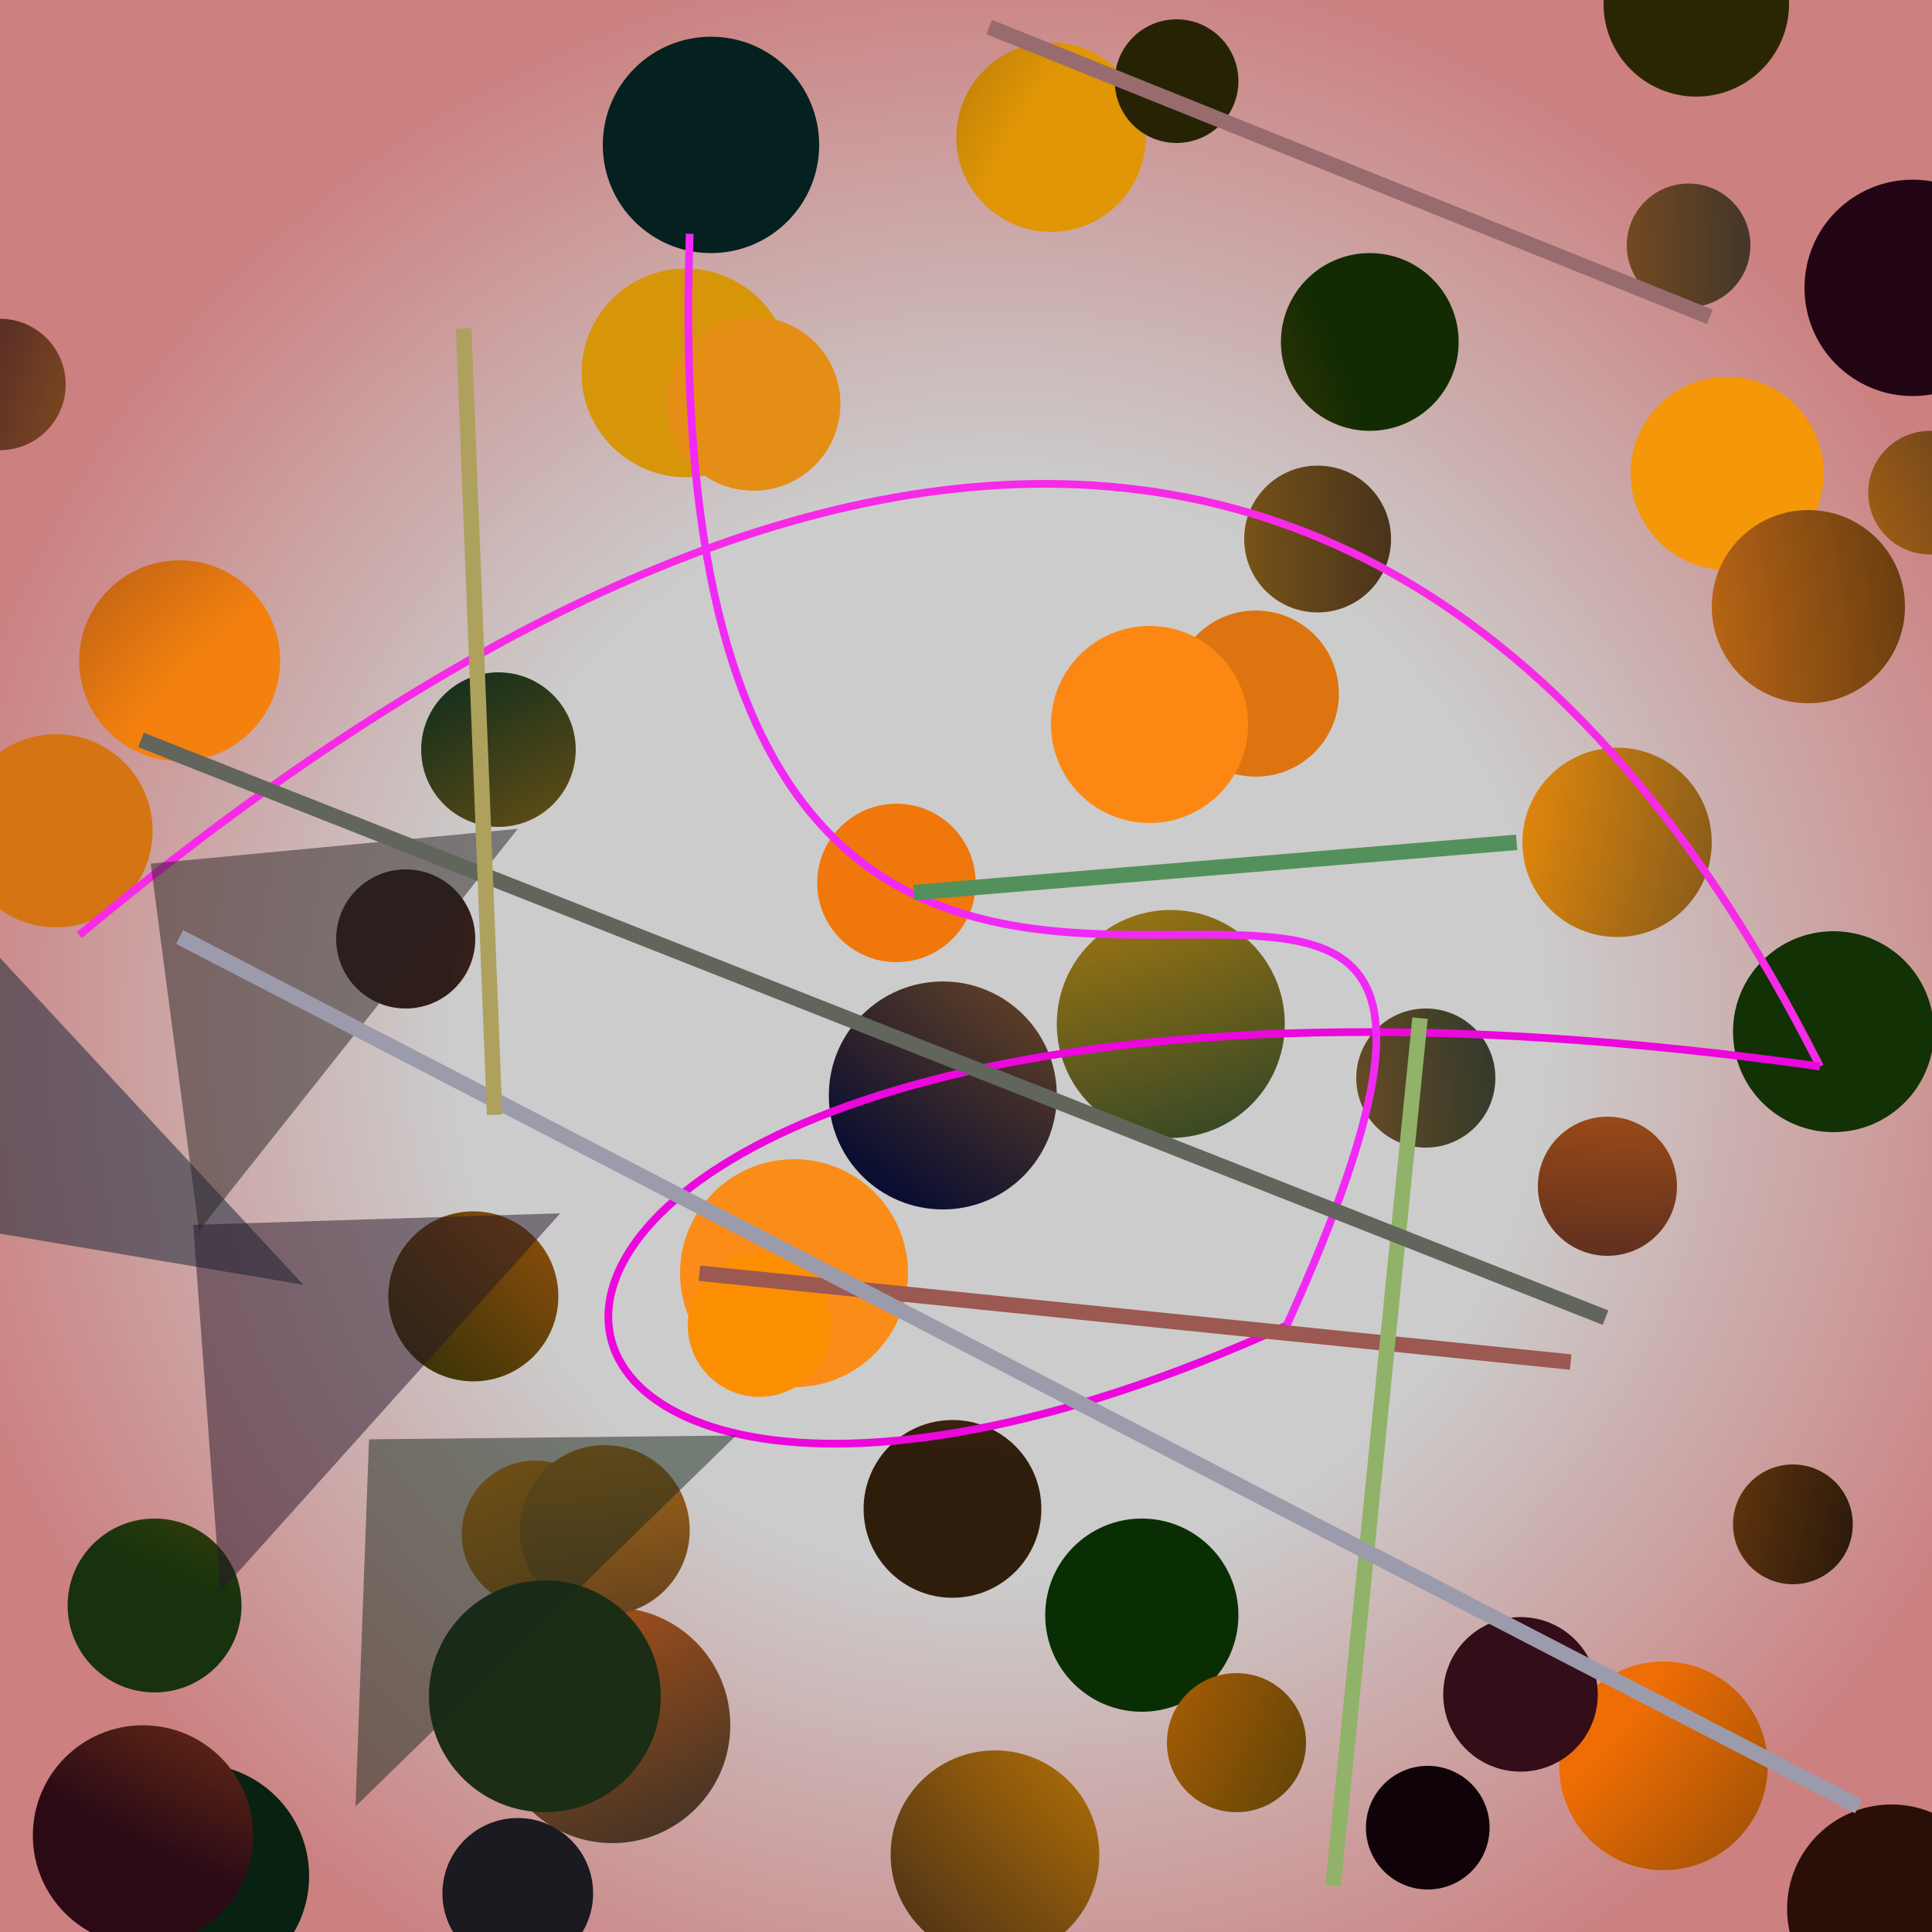 <?xml version="1.0" encoding="UTF-8"?>
<svg xmlns="http://www.w3.org/2000/svg" xmlns:xlink="http://www.w3.org/1999/xlink" width="500pt" height="500pt" viewBox="0 0 500 500" version="1.1">
<defs>
<radialGradient id="radial0" gradientUnits="userSpaceOnUse" cx="0.517" cy="0.533" fx="0.517" fy="0.533" r="0.6" gradientTransform="matrix(500,0,0,500,0,0)">
<stop offset="0.467" style="stop-color:rgb(80%,80%,80%);stop-opacity:1;"/>
<stop offset="0.933" style="stop-color:rgb(80%,50%,50%);stop-opacity:1;"/>
</radialGradient>
<radialGradient id="radial1" gradientUnits="userSpaceOnUse" cx="0.333" cy="0.5" fx="0.333" fy="0.5" r="0.6" gradientTransform="matrix(500,0,0,500,0,0)">
<stop offset="0.467" style="stop-color:rgb(90.5%,51.3%,6.8%);stop-opacity:1;"/>
<stop offset="0.933" style="stop-color:rgb(16.4%,15%,1.4%);stop-opacity:1;"/>
</radialGradient>
<radialGradient id="radial2" gradientUnits="userSpaceOnUse" cx="0.553" cy="0.164" fx="0.553" fy="0.164" r="0.6" gradientTransform="matrix(500,0,0,500,0,0)">
<stop offset="0.467" style="stop-color:rgb(86.7%,45.6%,5.8%);stop-opacity:1;"/>
<stop offset="0.933" style="stop-color:rgb(9.7%,8.4%,8.8%);stop-opacity:1;"/>
</radialGradient>
<radialGradient id="radial3" gradientUnits="userSpaceOnUse" cx="0.87" cy="0.154" fx="0.87" fy="0.154" r="0.6" gradientTransform="matrix(500,0,0,500,0,0)">
<stop offset="0.467" style="stop-color:rgb(96.9%,44.6%,1.5%);stop-opacity:1;"/>
<stop offset="0.933" style="stop-color:rgb(3.7%,12.9%,6.8%);stop-opacity:1;"/>
</radialGradient>
<radialGradient id="radial4" gradientUnits="userSpaceOnUse" cx="0.562" cy="0.196" fx="0.562" fy="0.196" r="0.6" gradientTransform="matrix(500,0,0,500,0,0)">
<stop offset="0.467" style="stop-color:rgb(98.4%,48.9%,7.7%);stop-opacity:1;"/>
<stop offset="0.933" style="stop-color:rgb(18.5%,11.3%,4.9%);stop-opacity:1;"/>
</radialGradient>
<radialGradient id="radial5" gradientUnits="userSpaceOnUse" cx="0.304" cy="0.474" fx="0.304" fy="0.474" r="0.6" gradientTransform="matrix(500,0,0,500,0,0)">
<stop offset="0.467" style="stop-color:rgb(98.6%,54.9%,9%);stop-opacity:1;"/>
<stop offset="0.933" style="stop-color:rgb(6.3%,9.1%,11.7%);stop-opacity:1;"/>
</radialGradient>
<radialGradient id="radial6" gradientUnits="userSpaceOnUse" cx="0.448" cy="0.532" fx="0.448" fy="0.532" r="0.6" gradientTransform="matrix(500,0,0,500,0,0)">
<stop offset="0.467" style="stop-color:rgb(98.7%,56.1%,0.3%);stop-opacity:1;"/>
<stop offset="0.933" style="stop-color:rgb(6%,15.4%,6.7%);stop-opacity:1;"/>
</radialGradient>
<radialGradient id="radial7" gradientUnits="userSpaceOnUse" cx="0.78" cy="0.613" fx="0.78" fy="0.613" r="0.6" gradientTransform="matrix(500,0,0,500,0,0)">
<stop offset="0.467" style="stop-color:rgb(84%,45.8%,6.2%);stop-opacity:1;"/>
<stop offset="0.933" style="stop-color:rgb(18.5%,11.2%,10.2%);stop-opacity:1;"/>
</radialGradient>
<radialGradient id="radial8" gradientUnits="userSpaceOnUse" cx="0.296" cy="0.545" fx="0.296" fy="0.545" r="0.6" gradientTransform="matrix(500,0,0,500,0,0)">
<stop offset="0.467" style="stop-color:rgb(95.5%,50.6%,5.5%);stop-opacity:1;"/>
<stop offset="0.933" style="stop-color:rgb(17.2%,4.1%,15.9%);stop-opacity:1;"/>
</radialGradient>
<radialGradient id="radial9" gradientUnits="userSpaceOnUse" cx="0.77" cy="0.206" fx="0.77" fy="0.206" r="0.6" gradientTransform="matrix(500,0,0,500,0,0)">
<stop offset="0.467" style="stop-color:rgb(88%,58.7%,2.1%);stop-opacity:1;"/>
<stop offset="0.933" style="stop-color:rgb(3%,2.3%,9.7%);stop-opacity:1;"/>
</radialGradient>
<radialGradient id="radial10" gradientUnits="userSpaceOnUse" cx="0.587" cy="0.352" fx="0.587" fy="0.352" r="0.6" gradientTransform="matrix(500,0,0,500,0,0)">
<stop offset="0.467" style="stop-color:rgb(96.6%,44.2%,5.9%);stop-opacity:1;"/>
<stop offset="0.933" style="stop-color:rgb(8.4%,15.5%,2.3%);stop-opacity:1;"/>
</radialGradient>
<radialGradient id="radial11" gradientUnits="userSpaceOnUse" cx="0.684" cy="0.195" fx="0.684" fy="0.195" r="0.6" gradientTransform="matrix(500,0,0,500,0,0)">
<stop offset="0.467" style="stop-color:rgb(85.8%,46.6%,6%);stop-opacity:1;"/>
<stop offset="0.933" style="stop-color:rgb(4.1%,17.9%,1.2%);stop-opacity:1;"/>
</radialGradient>
<radialGradient id="radial12" gradientUnits="userSpaceOnUse" cx="0.342" cy="0.89" fx="0.342" fy="0.89" r="0.6" gradientTransform="matrix(500,0,0,500,0,0)">
<stop offset="0.467" style="stop-color:rgb(85.9%,46.1%,7.1%);stop-opacity:1;"/>
<stop offset="0.933" style="stop-color:rgb(7.2%,19.3%,2.1%);stop-opacity:1;"/>
</radialGradient>
<radialGradient id="radial13" gradientUnits="userSpaceOnUse" cx="0.703" cy="0.313" fx="0.703" fy="0.313" r="0.6" gradientTransform="matrix(500,0,0,500,0,0)">
<stop offset="0.467" style="stop-color:rgb(95.8%,59.3%,3.2%);stop-opacity:1;"/>
<stop offset="0.933" style="stop-color:rgb(8.3%,10.3%,15.1%);stop-opacity:1;"/>
</radialGradient>
<radialGradient id="radial14" gradientUnits="userSpaceOnUse" cx="0.138" cy="0.477" fx="0.138" fy="0.477" r="0.6" gradientTransform="matrix(500,0,0,500,0,0)">
<stop offset="0.467" style="stop-color:rgb(96%,40.4%,7.7%);stop-opacity:1;"/>
<stop offset="0.933" style="stop-color:rgb(15%,16.9%,15.2%);stop-opacity:1;"/>
</radialGradient>
<radialGradient id="radial15" gradientUnits="userSpaceOnUse" cx="0.39" cy="0.586" fx="0.39" fy="0.586" r="0.6" gradientTransform="matrix(500,0,0,500,0,0)">
<stop offset="0.467" style="stop-color:rgb(93.6%,46.7%,4.5%);stop-opacity:1;"/>
<stop offset="0.933" style="stop-color:rgb(15.3%,19.2%,8.1%);stop-opacity:1;"/>
</radialGradient>
<radialGradient id="radial16" gradientUnits="userSpaceOnUse" cx="0.798" cy="0.688" fx="0.798" fy="0.688" r="0.6" gradientTransform="matrix(500,0,0,500,0,0)">
<stop offset="0.467" style="stop-color:rgb(80.6%,50.2%,0.2%);stop-opacity:1;"/>
<stop offset="0.933" style="stop-color:rgb(1.4%,2%,13.9%);stop-opacity:1;"/>
</radialGradient>
<radialGradient id="radial17" gradientUnits="userSpaceOnUse" cx="0.511" cy="0.829" fx="0.511" fy="0.829" r="0.6" gradientTransform="matrix(500,0,0,500,0,0)">
<stop offset="0.467" style="stop-color:rgb(95%,52.1%,4.9%);stop-opacity:1;"/>
<stop offset="0.933" style="stop-color:rgb(5.8%,17.7%,10.8%);stop-opacity:1;"/>
</radialGradient>
<radialGradient id="radial18" gradientUnits="userSpaceOnUse" cx="0.304" cy="0.744" fx="0.304" fy="0.744" r="0.6" gradientTransform="matrix(500,0,0,500,0,0)">
<stop offset="0.467" style="stop-color:rgb(88%,58.6%,0.8%);stop-opacity:1;"/>
<stop offset="0.933" style="stop-color:rgb(16.6%,5.5%,3%);stop-opacity:1;"/>
</radialGradient>
<radialGradient id="radial19" gradientUnits="userSpaceOnUse" cx="0.136" cy="0.179" fx="0.136" fy="0.179" r="0.6" gradientTransform="matrix(500,0,0,500,0,0)">
<stop offset="0.467" style="stop-color:rgb(84.5%,58.8%,3.4%);stop-opacity:1;"/>
<stop offset="0.933" style="stop-color:rgb(2.2%,6.1%,3.5%);stop-opacity:1;"/>
</radialGradient>
<radialGradient id="radial20" gradientUnits="userSpaceOnUse" cx="0.191" cy="0.602" fx="0.191" fy="0.602" r="0.6" gradientTransform="matrix(500,0,0,500,0,0)">
<stop offset="0.467" style="stop-color:rgb(86.4%,48.6%,3.4%);stop-opacity:1;"/>
<stop offset="0.933" style="stop-color:rgb(14.9%,13.9%,1.5%);stop-opacity:1;"/>
</radialGradient>
<radialGradient id="radial21" gradientUnits="userSpaceOnUse" cx="0.268" cy="0.735" fx="0.268" fy="0.735" r="0.6" gradientTransform="matrix(500,0,0,500,0,0)">
<stop offset="0.467" style="stop-color:rgb(91.2%,45%,0.1%);stop-opacity:1;"/>
<stop offset="0.933" style="stop-color:rgb(4.2%,15.2%,4.9%);stop-opacity:1;"/>
</radialGradient>
<radialGradient id="radial22" gradientUnits="userSpaceOnUse" cx="0.532" cy="0.367" fx="0.532" fy="0.367" r="0.6" gradientTransform="matrix(500,0,0,500,0,0)">
<stop offset="0.467" style="stop-color:rgb(94.9%,50.4%,9.5%);stop-opacity:1;"/>
<stop offset="0.933" style="stop-color:rgb(11%,9.3%,4.5%);stop-opacity:1;"/>
</radialGradient>
<radialGradient id="radial23" gradientUnits="userSpaceOnUse" cx="0.19" cy="0.598" fx="0.19" fy="0.598" r="0.6" gradientTransform="matrix(500,0,0,500,0,0)">
<stop offset="0.467" style="stop-color:rgb(83.4%,45.3%,7.4%);stop-opacity:1;"/>
<stop offset="0.933" style="stop-color:rgb(18.8%,7.1%,5.2%);stop-opacity:1;"/>
</radialGradient>
<radialGradient id="radial24" gradientUnits="userSpaceOnUse" cx="0.112" cy="0.457" fx="0.112" fy="0.457" r="0.6" gradientTransform="matrix(500,0,0,500,0,0)">
<stop offset="0.467" style="stop-color:rgb(93.3%,52.9%,2.7%);stop-opacity:1;"/>
<stop offset="0.933" style="stop-color:rgb(8.2%,10.6%,17.5%);stop-opacity:1;"/>
</radialGradient>
<radialGradient id="radial25" gradientUnits="userSpaceOnUse" cx="0.49" cy="0.367" fx="0.49" fy="0.367" r="0.6" gradientTransform="matrix(500,0,0,500,0,0)">
<stop offset="0.467" style="stop-color:rgb(95.1%,56.3%,3.4%);stop-opacity:1;"/>
<stop offset="0.933" style="stop-color:rgb(2.2%,11.4%,19.2%);stop-opacity:1;"/>
</radialGradient>
<radialGradient id="radial26" gradientUnits="userSpaceOnUse" cx="0.842" cy="0.195" fx="0.842" fy="0.195" r="0.6" gradientTransform="matrix(500,0,0,500,0,0)">
<stop offset="0.467" style="stop-color:rgb(92.1%,43.4%,4.1%);stop-opacity:1;"/>
<stop offset="0.933" style="stop-color:rgb(4.8%,4%,17%);stop-opacity:1;"/>
</radialGradient>
<radialGradient id="radial27" gradientUnits="userSpaceOnUse" cx="0.391" cy="0.167" fx="0.391" fy="0.167" r="0.6" gradientTransform="matrix(500,0,0,500,0,0)">
<stop offset="0.467" style="stop-color:rgb(98.8%,52.2%,8.1%);stop-opacity:1;"/>
<stop offset="0.933" style="stop-color:rgb(6%,1%,3.5%);stop-opacity:1;"/>
</radialGradient>
<radialGradient id="radial28" gradientUnits="userSpaceOnUse" cx="0.62" cy="0.719" fx="0.62" fy="0.719" r="0.6" gradientTransform="matrix(500,0,0,500,0,0)">
<stop offset="0.467" style="stop-color:rgb(93.9%,42.8%,2%);stop-opacity:1;"/>
<stop offset="0.933" style="stop-color:rgb(2.5%,11%,2.5%);stop-opacity:1;"/>
</radialGradient>
<radialGradient id="radial29" gradientUnits="userSpaceOnUse" cx="0.256" cy="0.374" fx="0.256" fy="0.374" r="0.6" gradientTransform="matrix(500,0,0,500,0,0)">
<stop offset="0.467" style="stop-color:rgb(87%,47.4%,5.9%);stop-opacity:1;"/>
<stop offset="0.933" style="stop-color:rgb(20%,5.1%,9.3%);stop-opacity:1;"/>
</radialGradient>
<radialGradient id="radial30" gradientUnits="userSpaceOnUse" cx="0.467" cy="0.119" fx="0.467" fy="0.119" r="0.6" gradientTransform="matrix(500,0,0,500,0,0)">
<stop offset="0.467" style="stop-color:rgb(87.1%,57.3%,2.3%);stop-opacity:1;"/>
<stop offset="0.933" style="stop-color:rgb(2.2%,19.8%,18.3%);stop-opacity:1;"/>
</radialGradient>
<radialGradient id="radial31" gradientUnits="userSpaceOnUse" cx="0.77" cy="0.86" fx="0.77" fy="0.86" r="0.6" gradientTransform="matrix(500,0,0,500,0,0)">
<stop offset="0.467" style="stop-color:rgb(96.1%,55%,6.7%);stop-opacity:1;"/>
<stop offset="0.933" style="stop-color:rgb(1.6%,12.9%,12.4%);stop-opacity:1;"/>
</radialGradient>
<radialGradient id="radial32" gradientUnits="userSpaceOnUse" cx="0.638" cy="0.429" fx="0.638" fy="0.429" r="0.6" gradientTransform="matrix(500,0,0,500,0,0)">
<stop offset="0.467" style="stop-color:rgb(86.8%,50.6%,2.5%);stop-opacity:1;"/>
<stop offset="0.933" style="stop-color:rgb(4.3%,4.9%,20%);stop-opacity:1;"/>
</radialGradient>
<radialGradient id="radial33" gradientUnits="userSpaceOnUse" cx="0.306" cy="0.301" fx="0.306" fy="0.301" r="0.6" gradientTransform="matrix(500,0,0,500,0,0)">
<stop offset="0.467" style="stop-color:rgb(86.7%,48.4%,0.4%);stop-opacity:1;"/>
<stop offset="0.933" style="stop-color:rgb(9%,19.8%,4.9%);stop-opacity:1;"/>
</radialGradient>
<radialGradient id="radial34" gradientUnits="userSpaceOnUse" cx="0.327" cy="0.457" fx="0.327" fy="0.457" r="0.6" gradientTransform="matrix(500,0,0,500,0,0)">
<stop offset="0.467" style="stop-color:rgb(96.8%,46%,6.1%);stop-opacity:1;"/>
<stop offset="0.933" style="stop-color:rgb(16.8%,4.1%,8.7%);stop-opacity:1;"/>
</radialGradient>
<radialGradient id="radial35" gradientUnits="userSpaceOnUse" cx="0.373" cy="0.133" fx="0.373" fy="0.133" r="0.6" gradientTransform="matrix(500,0,0,500,0,0)">
<stop offset="0.467" style="stop-color:rgb(98.4%,52.3%,5.5%);stop-opacity:1;"/>
<stop offset="0.933" style="stop-color:rgb(18.9%,17.7%,16.8%);stop-opacity:1;"/>
</radialGradient>
<radialGradient id="radial36" gradientUnits="userSpaceOnUse" cx="0.266" cy="0.614" fx="0.266" fy="0.614" r="0.6" gradientTransform="matrix(500,0,0,500,0,0)">
<stop offset="0.467" style="stop-color:rgb(82.7%,42.6%,8.2%);stop-opacity:1;"/>
<stop offset="0.933" style="stop-color:rgb(6.7%,18.8%,18.9%);stop-opacity:1;"/>
</radialGradient>
<radialGradient id="radial37" gradientUnits="userSpaceOnUse" cx="0.174" cy="0.394" fx="0.174" fy="0.394" r="0.6" gradientTransform="matrix(500,0,0,500,0,0)">
<stop offset="0.467" style="stop-color:rgb(83.4%,41.4%,8.6%);stop-opacity:1;"/>
<stop offset="0.933" style="stop-color:rgb(7.5%,16.7%,1%);stop-opacity:1;"/>
</radialGradient>
<radialGradient id="radial38" gradientUnits="userSpaceOnUse" cx="0.356" cy="0.352" fx="0.356" fy="0.352" r="0.6" gradientTransform="matrix(500,0,0,500,0,0)">
<stop offset="0.467" style="stop-color:rgb(88.4%,46.6%,9%);stop-opacity:1;"/>
<stop offset="0.933" style="stop-color:rgb(10.2%,10.3%,12.5%);stop-opacity:1;"/>
</radialGradient>
<radialGradient id="radial39" gradientUnits="userSpaceOnUse" cx="0.297" cy="0.206" fx="0.297" fy="0.206" r="0.6" gradientTransform="matrix(500,0,0,500,0,0)">
<stop offset="0.467" style="stop-color:rgb(89.4%,55.8%,8.7%);stop-opacity:1;"/>
<stop offset="0.933" style="stop-color:rgb(12.4%,3.3%,11.5%);stop-opacity:1;"/>
</radialGradient>
<radialGradient id="radial40" gradientUnits="userSpaceOnUse" cx="0.45" cy="0.677" fx="0.45" fy="0.677" r="0.6" gradientTransform="matrix(500,0,0,500,0,0)">
<stop offset="0.467" style="stop-color:rgb(89.6%,46.6%,6.5%);stop-opacity:1;"/>
<stop offset="0.933" style="stop-color:rgb(6.3%,4.9%,4%);stop-opacity:1;"/>
</radialGradient>
<radialGradient id="radial41" gradientUnits="userSpaceOnUse" cx="0.793" cy="0.162" fx="0.793" fy="0.162" r="0.6" gradientTransform="matrix(500,0,0,500,0,0)">
<stop offset="0.467" style="stop-color:rgb(81.4%,51.4%,9.6%);stop-opacity:1;"/>
<stop offset="0.933" style="stop-color:rgb(4.4%,5.4%,19.1%);stop-opacity:1;"/>
</radialGradient>
<radialGradient id="radial42" gradientUnits="userSpaceOnUse" cx="0.259" cy="0.372" fx="0.259" fy="0.372" r="0.6" gradientTransform="matrix(500,0,0,500,0,0)">
<stop offset="0.467" style="stop-color:rgb(92%,54.8%,6.4%);stop-opacity:1;"/>
<stop offset="0.933" style="stop-color:rgb(15%,12.9%,13.8%);stop-opacity:1;"/>
</radialGradient>
<radialGradient id="radial43" gradientUnits="userSpaceOnUse" cx="0.444" cy="0.333" fx="0.444" fy="0.333" r="0.6" gradientTransform="matrix(500,0,0,500,0,0)">
<stop offset="0.467" style="stop-color:rgb(87.5%,56.3%,7.1%);stop-opacity:1;"/>
<stop offset="0.933" style="stop-color:rgb(12.1%,1.1%,17.9%);stop-opacity:1;"/>
</radialGradient>
<radialGradient id="radial44" gradientUnits="userSpaceOnUse" cx="0.226" cy="0.17" fx="0.226" fy="0.17" r="0.6" gradientTransform="matrix(500,0,0,500,0,0)">
<stop offset="0.467" style="stop-color:rgb(83%,59.6%,0.4%);stop-opacity:1;"/>
<stop offset="0.933" style="stop-color:rgb(10.6%,17.6%,7.9%);stop-opacity:1;"/>
</radialGradient>
<radialGradient id="radial45" gradientUnits="userSpaceOnUse" cx="0.225" cy="0.128" fx="0.225" fy="0.128" r="0.6" gradientTransform="matrix(500,0,0,500,0,0)">
<stop offset="0.467" style="stop-color:rgb(84.2%,44.1%,1.8%);stop-opacity:1;"/>
<stop offset="0.933" style="stop-color:rgb(13.3%,2%,8.4%);stop-opacity:1;"/>
</radialGradient>
<radialGradient id="radial46" gradientUnits="userSpaceOnUse" cx="0.783" cy="0.515" fx="0.783" fy="0.515" r="0.6" gradientTransform="matrix(500,0,0,500,0,0)">
<stop offset="0.467" style="stop-color:rgb(98.7%,53.2%,7.6%);stop-opacity:1;"/>
<stop offset="0.933" style="stop-color:rgb(3.6%,19.5%,12.6%);stop-opacity:1;"/>
</radialGradient>
<radialGradient id="radial47" gradientUnits="userSpaceOnUse" cx="0.198" cy="0.304" fx="0.198" fy="0.304" r="0.6" gradientTransform="matrix(500,0,0,500,0,0)">
<stop offset="0.467" style="stop-color:rgb(86.4%,59.6%,4.9%);stop-opacity:1;"/>
<stop offset="0.933" style="stop-color:rgb(19.6%,13.9%,11.6%);stop-opacity:1;"/>
</radialGradient>
<clipPath id="clip1">
  <rect x="0" y="0" width="500" height="500"/>
</clipPath>
<g id="surface134" clip-path="url(#clip1)">
<rect x="0" y="0" width="500" height="500" style="fill:url(#radial0);stroke:none;"/>
<path style=" stroke:none;fill-rule:nonzero;fill:url(#radial1);" d="M 463 1 C 463 14.254 452.254 25 439 25 C 425.746 25 415 14.254 415 1 C 415 -12.254 425.746 -23 439 -23 C 452.254 -23 463 -12.254 463 1 "/>
<path style=" stroke:none;fill-rule:nonzero;fill:url(#radial2);" d="M 346.5 179.5 C 346.5 191.375 336.875 201 325 201 C 313.125 201 303.5 191.375 303.5 179.5 C 303.5 167.625 313.125 158 325 158 C 336.875 158 346.5 167.625 346.5 179.5 "/>
<path style=" stroke:none;fill-rule:nonzero;fill:url(#radial3);" d="M 80 485.5 C 80 501.516 67.016 514.5 51 514.5 C 34.984 514.5 22 501.516 22 485.5 C 22 469.484 34.984 456.5 51 456.5 C 67.016 456.5 80 469.484 80 485.5 "/>
<path style=" stroke:none;fill-rule:nonzero;fill:url(#radial4);" d="M 269.5 390.5 C 269.5 403.203 259.203 413.5 246.5 413.5 C 233.797 413.5 223.5 403.203 223.5 390.5 C 223.5 377.797 233.797 367.5 246.5 367.5 C 259.203 367.5 269.5 377.797 269.5 390.5 "/>
<path style=" stroke:none;fill-rule:nonzero;fill:url(#radial5);" d="M 235 329.5 C 235 345.793 221.793 359 205.5 359 C 189.207 359 176 345.793 176 329.5 C 176 313.207 189.207 300 205.5 300 C 221.793 300 235 313.207 235 329.5 "/>
<path style=" stroke:none;fill-rule:nonzero;fill:url(#radial6);" d="M 215 343 C 215 353.219 206.719 361.5 196.5 361.5 C 186.281 361.5 178 353.219 178 343 C 178 332.781 186.281 324.5 196.5 324.5 C 206.719 324.5 215 332.781 215 343 "/>
<path style=" stroke:none;fill-rule:nonzero;fill:url(#radial7);" d="M 123 243 C 123 252.941 114.941 261 105 261 C 95.059 261 87 252.941 87 243 C 87 233.059 95.059 225 105 225 C 114.941 225 123 233.059 123 243 "/>
<path style=" stroke:none;fill-rule:nonzero;fill:url(#radial8);" d="M 72.5 171 C 72.5 185.359 60.859 197 46.5 197 C 32.141 197 20.5 185.359 20.5 171 C 20.5 156.641 32.141 145 46.5 145 C 60.859 145 72.5 156.641 72.5 171 "/>
<path style=" stroke:none;fill-rule:nonzero;fill:url(#radial9);" d="M 296.5 35.5 C 296.5 49.031 285.531 60 272 60 C 258.469 60 247.5 49.031 247.5 35.5 C 247.5 21.969 258.469 11 272 11 C 285.531 11 296.5 21.969 296.5 35.5 "/>
<path style=" stroke:none;fill-rule:nonzero;fill:url(#radial10);" d="M 144.5 335.5 C 144.5 347.648 134.648 357.5 122.5 357.5 C 110.352 357.5 100.5 347.648 100.5 335.5 C 100.5 323.352 110.352 313.5 122.5 313.5 C 134.648 313.5 144.5 323.352 144.5 335.5 "/>
<path style=" stroke:none;fill-rule:nonzero;fill:url(#radial11);" d="M 320.5 418 C 320.5 431.809 309.309 443 295.5 443 C 281.691 443 270.5 431.809 270.5 418 C 270.5 404.191 281.691 393 295.5 393 C 309.309 393 320.5 404.191 320.5 418 "/>
<path style=" stroke:none;fill-rule:nonzero;fill:url(#radial12);" d="M 500.5 267 C 500.5 281.359 488.859 293 474.5 293 C 460.141 293 448.5 281.359 448.5 267 C 448.5 252.641 460.141 241 474.5 241 C 488.859 241 500.5 252.641 500.5 267 "/>
<path style=" stroke:none;fill-rule:nonzero;fill:url(#radial13);" d="M 472 122.5 C 472 136.309 460.809 147.5 447 147.5 C 433.191 147.5 422 136.309 422 122.5 C 422 108.691 433.191 97.5 447 97.5 C 460.809 97.5 472 108.691 472 122.5 "/>
<path style=" stroke:none;fill-rule:nonzero;fill:url(#radial14);" d="M 189 446.5 C 189 463.344 175.344 477 158.5 477 C 141.656 477 128 463.344 128 446.5 C 128 429.656 141.656 416 158.5 416 C 175.344 416 189 429.656 189 446.5 "/>
<path style=" stroke:none;fill-rule:nonzero;fill:url(#radial15);" d="M 252.5 228.5 C 252.5 239.82 243.32 249 232 249 C 220.68 249 211.5 239.82 211.5 228.5 C 211.5 217.18 220.68 208 232 208 C 243.32 208 252.5 217.18 252.5 228.5 "/>
<path style=" stroke:none;fill-rule:nonzero;fill:url(#radial16);" d="M 284.5 480 C 284.5 494.91 272.41 507 257.5 507 C 242.59 507 230.5 494.91 230.5 480 C 230.5 465.09 242.59 453 257.5 453 C 272.41 453 284.5 465.09 284.5 480 "/>
<path style=" stroke:none;fill-rule:nonzero;fill:url(#radial17);" d="M 149 194 C 149 205.047 140.047 214 129 214 C 117.953 214 109 205.047 109 194 C 109 182.953 117.953 174 129 174 C 140.047 174 149 182.953 149 194 "/>
<path style=" stroke:none;fill-rule:nonzero;fill:url(#radial18);" d="M 516.5 494 C 516.5 508.91 504.41 521 489.5 521 C 474.59 521 462.5 508.91 462.5 494 C 462.5 479.09 474.59 467 489.5 467 C 504.41 467 516.5 479.09 516.5 494 "/>
<path style=" stroke:none;fill-rule:nonzero;fill:url(#radial19);" d="M 204.5 96.5 C 204.5 111.41 192.41 123.5 177.5 123.5 C 162.59 123.5 150.5 111.41 150.5 96.5 C 150.5 81.59 162.59 69.5 177.5 69.5 C 192.41 69.5 204.5 81.59 204.5 96.5 "/>
<path style=" stroke:none;fill-rule:nonzero;fill:url(#radial20);" d="M 320.5 21 C 320.5 29.836 313.336 37 304.5 37 C 295.664 37 288.5 29.836 288.5 21 C 288.5 12.164 295.664 5 304.5 5 C 313.336 5 320.5 12.164 320.5 21 "/>
<path style=" stroke:none;fill-rule:nonzero;fill:url(#radial21);" d="M 338 451 C 338 460.941 329.941 469 320 469 C 310.059 469 302 460.941 302 451 C 302 441.059 310.059 433 320 433 C 329.941 433 338 441.059 338 451 "/>
<path style=" stroke:none;fill-rule:nonzero;fill:url(#radial22);" d="M 493 157 C 493 170.809 481.809 182 468 182 C 454.191 182 443 170.809 443 157 C 443 143.191 454.191 132 468 132 C 481.809 132 493 143.191 493 157 "/>
<path style=" stroke:none;fill-rule:nonzero;fill:url(#radial23);" d="M 39.5 215 C 39.5 228.809 28.309 240 14.5 240 C 0.691 240 -10.5 228.809 -10.5 215 C -10.5 201.191 0.691 190 14.5 190 C 28.309 190 39.5 201.191 39.5 215 "/>
<path style=" stroke:none;fill-rule:nonzero;fill:url(#radial24);" d="M 157.5 397 C 157.5 407.492 148.992 416 138.5 416 C 128.008 416 119.5 407.492 119.5 397 C 119.5 386.508 128.008 378 138.5 378 C 148.992 378 157.5 386.508 157.5 397 "/>
<path style=" stroke:none;fill-rule:nonzero;fill:url(#radial25);" d="M 443 218 C 443 231.531 432.031 242.5 418.5 242.5 C 404.969 242.5 394 231.531 394 218 C 394 204.469 404.969 193.5 418.5 193.5 C 432.031 193.5 443 204.469 443 218 "/>
<path style=" stroke:none;fill-rule:nonzero;fill:url(#radial26);" d="M 434 307 C 434 316.941 425.941 325 416 325 C 406.059 325 398 316.941 398 307 C 398 297.059 406.059 289 416 289 C 425.941 289 434 297.059 434 307 "/>
<path style=" stroke:none;fill-rule:nonzero;fill:url(#radial27);" d="M 385.5 473 C 385.5 481.836 378.336 489 369.5 489 C 360.664 489 353.5 481.836 353.5 473 C 353.5 464.164 360.664 457 369.5 457 C 378.336 457 385.5 464.164 385.5 473 "/>
<path style=" stroke:none;fill-rule:nonzero;fill:url(#radial28);" d="M 457.5 457 C 457.5 471.91 445.41 484 430.5 484 C 415.59 484 403.5 471.91 403.5 457 C 403.5 442.09 415.59 430 430.5 430 C 445.41 430 457.5 442.09 457.5 457 "/>
<path style=" stroke:none;fill-rule:nonzero;fill:url(#radial29);" d="M 413.5 438.5 C 413.5 449.547 404.547 458.5 393.5 458.5 C 382.453 458.5 373.5 449.547 373.5 438.5 C 373.5 427.453 382.453 418.5 393.5 418.5 C 404.547 418.5 413.5 427.453 413.5 438.5 "/>
<path style=" stroke:none;fill-rule:nonzero;fill:url(#radial30);" d="M 332.5 265 C 332.5 281.293 319.293 294.5 303 294.5 C 286.707 294.5 273.5 281.293 273.5 265 C 273.5 248.707 286.707 235.5 303 235.5 C 319.293 235.5 332.5 248.707 332.5 265 "/>
<path style=" stroke:none;fill-rule:nonzero;fill:url(#radial31);" d="M 212 37.5 C 212 52.965 199.465 65.5 184 65.5 C 168.535 65.5 156 52.965 156 37.5 C 156 22.035 168.535 9.5 184 9.5 C 199.465 9.5 212 22.035 212 37.5 "/>
<path style=" stroke:none;fill-rule:nonzero;fill:url(#radial32);" d="M 515.5 127.5 C 515.5 136.336 508.336 143.5 499.5 143.5 C 490.664 143.5 483.5 136.336 483.5 127.5 C 483.5 118.664 490.664 111.5 499.5 111.5 C 508.336 111.5 515.5 118.664 515.5 127.5 "/>
<path style=" stroke:none;fill-rule:nonzero;fill:url(#radial33);" d="M 62.5 415.5 C 62.5 427.926 52.426 438 40 438 C 27.574 438 17.5 427.926 17.5 415.5 C 17.5 403.074 27.574 393 40 393 C 52.426 393 62.5 403.074 62.5 415.5 "/>
<path style=" stroke:none;fill-rule:nonzero;fill:url(#radial34);" d="M 65.5 475 C 65.5 490.738 52.738 503.5 37 503.5 C 21.262 503.5 8.5 490.738 8.5 475 C 8.5 459.262 21.262 446.5 37 446.5 C 52.738 446.5 65.5 459.262 65.5 475 "/>
<path style=" stroke:none;fill-rule:nonzero;fill:url(#radial35);" d="M 453 63.5 C 453 72.336 445.836 79.5 437 79.5 C 428.164 79.5 421 72.336 421 63.5 C 421 54.664 428.164 47.5 437 47.5 C 445.836 47.5 453 54.664 453 63.5 "/>
<path style=" stroke:none;fill-rule:nonzero;fill:url(#radial36);" d="M 387 279 C 387 288.941 378.941 297 369 297 C 359.059 297 351 288.941 351 279 C 351 269.059 359.059 261 369 261 C 378.941 261 387 269.059 387 279 "/>
<path style=" stroke:none;fill-rule:nonzero;fill:url(#radial37);" d="M 377.5 88.5 C 377.5 101.203 367.203 111.5 354.5 111.5 C 341.797 111.5 331.5 101.203 331.5 88.5 C 331.5 75.797 341.797 65.5 354.5 65.5 C 367.203 65.5 377.5 75.797 377.5 88.5 "/>
<path style=" stroke:none;fill-rule:nonzero;fill:url(#radial38);" d="M 153.5 490 C 153.5 500.77 144.77 509.5 134 509.5 C 123.23 509.5 114.5 500.77 114.5 490 C 114.5 479.23 123.23 470.5 134 470.5 C 144.77 470.5 153.5 479.23 153.5 490 "/>
<path style=" stroke:none;fill-rule:nonzero;fill:url(#radial39);" d="M 217.5 104.5 C 217.5 116.926 207.426 127 195 127 C 182.574 127 172.5 116.926 172.5 104.5 C 172.5 92.074 182.574 82 195 82 C 207.426 82 217.5 92.074 217.5 104.5 "/>
<path style=" stroke:none;fill-rule:nonzero;fill:url(#radial40);" d="M 479.5 394.5 C 479.5 403.059 472.559 410 464 410 C 455.441 410 448.5 403.059 448.5 394.5 C 448.5 385.941 455.441 379 464 379 C 472.559 379 479.5 385.941 479.5 394.5 "/>
<path style=" stroke:none;fill-rule:nonzero;fill:url(#radial41);" d="M 273.5 283.5 C 273.5 299.793 260.293 313 244 313 C 227.707 313 214.5 299.793 214.5 283.5 C 214.5 267.207 227.707 254 244 254 C 260.293 254 273.5 267.207 273.5 283.5 "/>
<path style=" stroke:none;fill-rule:nonzero;fill:url(#radial42);" d="M 178.5 396 C 178.5 408.148 168.648 418 156.5 418 C 144.352 418 134.5 408.148 134.5 396 C 134.5 383.852 144.352 374 156.5 374 C 168.648 374 178.5 383.852 178.5 396 "/>
<path style=" stroke:none;fill-rule:nonzero;fill:url(#radial43);" d="M 17 99.5 C 17 108.891 9.391 116.5 0 116.5 C -9.391 116.5 -17 108.891 -17 99.5 C -17 90.109 -9.391 82.5 0 82.5 C 9.391 82.5 17 90.109 17 99.5 "/>
<path style=" stroke:none;fill-rule:nonzero;fill:url(#radial44);" d="M 171 439 C 171 455.57 157.57 469 141 469 C 124.43 469 111 455.57 111 439 C 111 422.43 124.43 409 141 409 C 157.57 409 171 422.43 171 439 "/>
<path style=" stroke:none;fill-rule:nonzero;fill:url(#radial45);" d="M 523 74.5 C 523 89.965 510.465 102.5 495 102.5 C 479.535 102.5 467 89.965 467 74.5 C 467 59.035 479.535 46.5 495 46.5 C 510.465 46.5 523 59.035 523 74.5 "/>
<path style=" stroke:none;fill-rule:nonzero;fill:url(#radial46);" d="M 323 187.5 C 323 201.582 311.582 213 297.5 213 C 283.418 213 272 201.582 272 187.5 C 272 173.418 283.418 162 297.5 162 C 311.582 162 323 173.418 323 187.5 "/>
<path style=" stroke:none;fill-rule:nonzero;fill:url(#radial47);" d="M 360 139.5 C 360 149.992 351.492 158.5 341 158.5 C 330.508 158.5 322 149.992 322 139.5 C 322 129.008 330.508 120.5 341 120.5 C 351.492 120.5 360 129.008 360 139.5 "/>
<path style="fill:none;stroke-width:0.004;stroke-linecap:butt;stroke-linejoin:miter;stroke:rgb(96.6%,16.7%,90.6%);stroke-opacity:1;stroke-miterlimit:10;" d="M 0.041 0.484 C 0.236 0.322 0.673 0.019 0.942 0.552 " transform="matrix(500,0,0,500,0,0)"/>
<path style="fill:none;stroke-width:0.004;stroke-linecap:butt;stroke-linejoin:miter;stroke:rgb(92.4%,3.1%,86.5%);stroke-opacity:1;stroke-miterlimit:10;" d="M 0.942 0.552 C 0.14 0.439 0.175 0.91 0.666 0.686 " transform="matrix(500,0,0,500,0,0)"/>
<path style="fill:none;stroke-width:0.004;stroke-linecap:butt;stroke-linejoin:miter;stroke:rgb(94.3%,16.4%,96.3%);stroke-opacity:1;stroke-miterlimit:10;" d="M 0.666 0.686 C 0.87 0.236 0.334 0.785 0.357 0.121 " transform="matrix(500,0,0,500,0,0)"/>
<path style=" stroke:none;fill-rule:nonzero;fill:rgb(4.5%,12.3%,19.6%);fill-opacity:0.5;" d="M 78.5 332.5 L -16.5 316.5 L -24.5 221.5 L 78.5 332.5 "/>
<path style=" stroke:none;fill-rule:nonzero;fill:rgb(16%,13.3%,13.9%);fill-opacity:0.5;" d="M 134 214.5 L 39 223.5 L 51.5 318.5 L 134 214.5 "/>
<path style=" stroke:none;fill-rule:nonzero;fill:rgb(14.9%,8.9%,16%);fill-opacity:0.5;" d="M 145 314 L 50 317 L 57 412 L 145 314 "/>
<path style=" stroke:none;fill-rule:nonzero;fill:rgb(9.9%,16.8%,11.5%);fill-opacity:0.5;" d="M 190.5 371.5 L 95.5 372.5 L 92 467.5 L 190.5 371.5 "/>
<path style="fill:none;stroke-width:0.008;stroke-linecap:butt;stroke-linejoin:miter;stroke:rgb(32.3%,56.9%,35.9%);stroke-opacity:1;stroke-miterlimit:10;" d="M 0.473 0.462 L 0.785 0.436 " transform="matrix(500,0,0,500,0,0)"/>
<path style="fill:none;stroke-width:0.008;stroke-linecap:butt;stroke-linejoin:miter;stroke:rgb(60.8%,35%,32%);stroke-opacity:1;stroke-miterlimit:10;" d="M 0.813 0.705 L 0.362 0.659 " transform="matrix(500,0,0,500,0,0)"/>
<path style="fill:none;stroke-width:0.008;stroke-linecap:butt;stroke-linejoin:miter;stroke:rgb(59.4%,42.2%,43.2%);stroke-opacity:1;stroke-miterlimit:10;" d="M 0.885 0.164 L 0.512 0.014 " transform="matrix(500,0,0,500,0,0)"/>
<path style="fill:none;stroke-width:0.008;stroke-linecap:butt;stroke-linejoin:miter;stroke:rgb(56.9%,69.8%,41.3%);stroke-opacity:1;stroke-miterlimit:10;" d="M 0.735 0.527 L 0.69 0.976 " transform="matrix(500,0,0,500,0,0)"/>
<path style="fill:none;stroke-width:0.008;stroke-linecap:butt;stroke-linejoin:miter;stroke:rgb(38.1%,39.8%,35.9%);stroke-opacity:1;stroke-miterlimit:10;" d="M 0.831 0.682 L 0.073 0.383 " transform="matrix(500,0,0,500,0,0)"/>
<path style="fill:none;stroke-width:0.008;stroke-linecap:butt;stroke-linejoin:miter;stroke:rgb(61%,60.9%,67.2%);stroke-opacity:1;stroke-miterlimit:10;" d="M 0.093 0.485 L 0.962 0.935 " transform="matrix(500,0,0,500,0,0)"/>
<path style="fill:none;stroke-width:0.008;stroke-linecap:butt;stroke-linejoin:miter;stroke:rgb(68.3%,62.9%,36.4%);stroke-opacity:1;stroke-miterlimit:10;" d="M 0.24 0.17 L 0.256 0.577 " transform="matrix(500,0,0,500,0,0)"/>
</g>
</defs>
<g id="surface131">
<use xlink:href="#surface134"/>
</g>
</svg>
